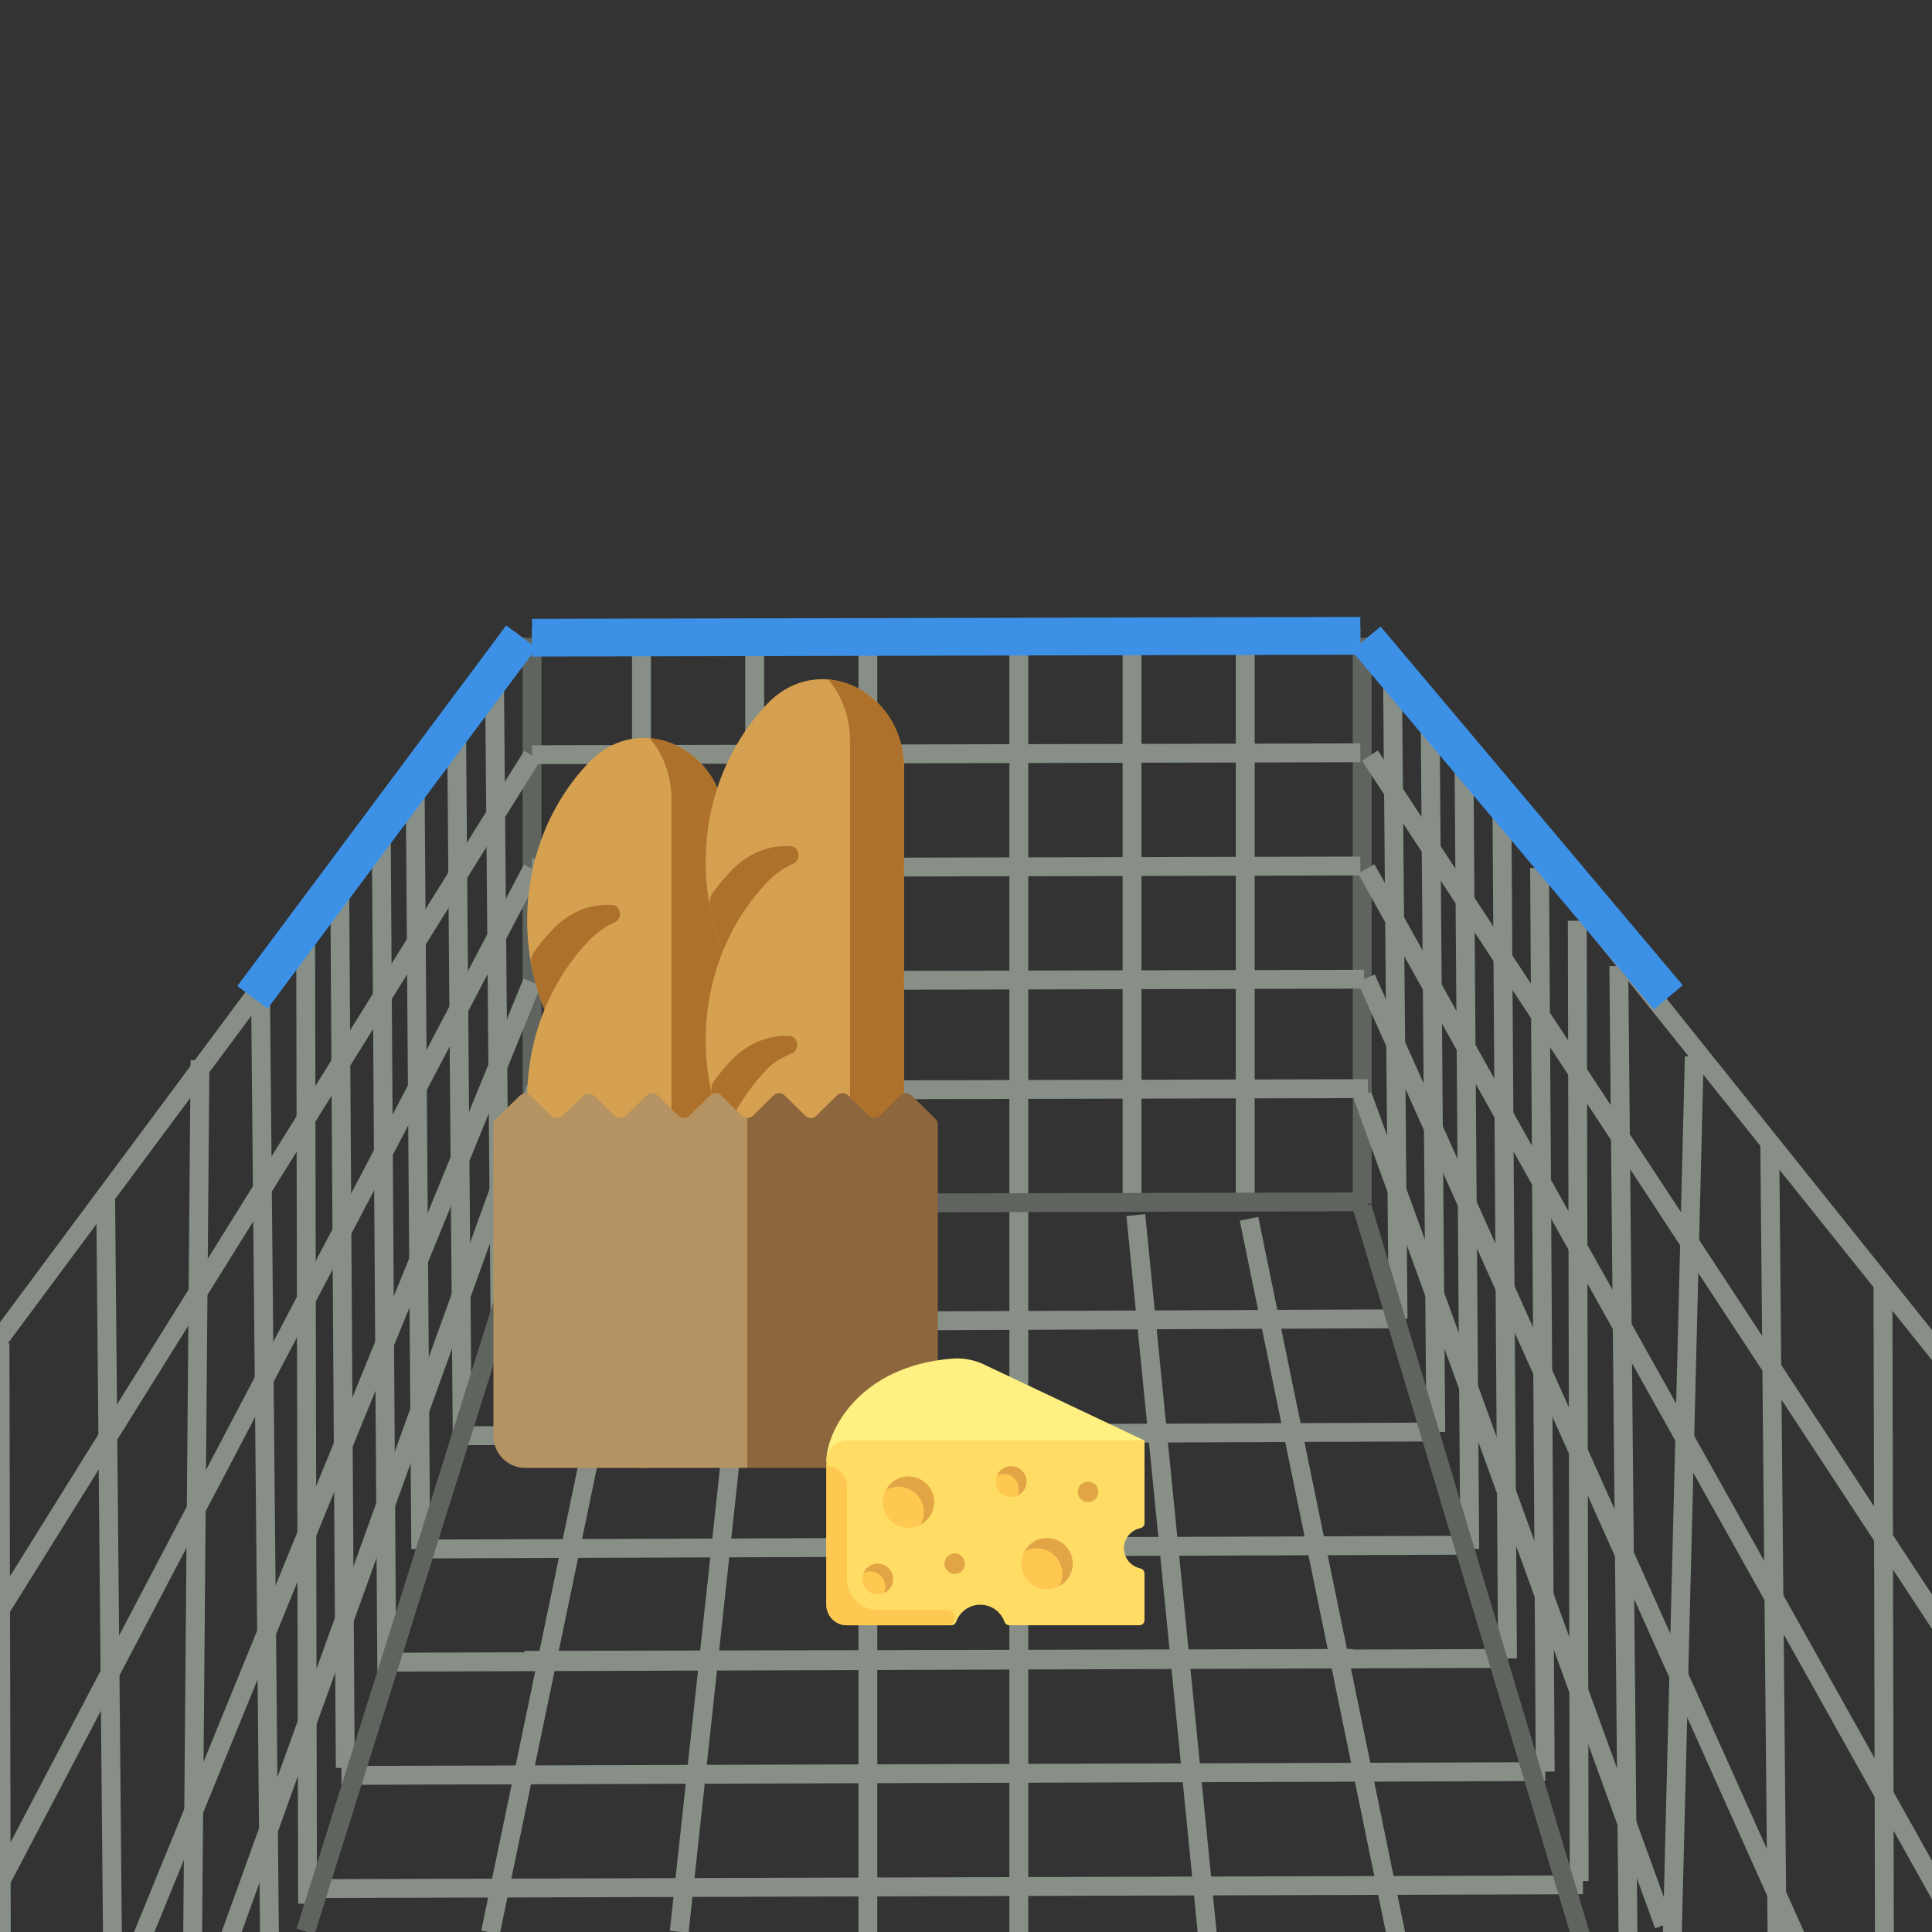<?xml version="1.0" encoding="UTF-8"?>
<svg viewBox="0 0 512 512" xmlns="http://www.w3.org/2000/svg" xmlns:xlink="http://www.w3.org/1999/xlink" version="1.1">
	<rect x="0" y="0" width="512" height="512" fill="#333333" stroke="none"/>
	<g id="insidecart">
		<path id="Line" d="M141 169 L141 319" fill="none" stroke="#5f645f" stroke-width="5" stroke-opacity="1" stroke-linejoin="round" />
		<path id="Line-1" d="M170 169 L170 319" fill="none" stroke="#878f87" stroke-width="5" stroke-opacity="1" stroke-linejoin="round" />
		<path id="Line-2" d="M170.011 319.894 L129.985 512.128" fill="none" stroke="#878f87" stroke-width="5" stroke-opacity="1" stroke-linejoin="round" />
		<path id="Line-3" d="M331 323 L369.988 512.897" fill="none" stroke="#878f87" stroke-width="5" stroke-opacity="1" stroke-linejoin="round" />
		<path id="Line-4" d="M301 322 L319.994 512.922" fill="none" stroke="#878f87" stroke-width="5" stroke-opacity="1" stroke-linejoin="round" />
		<path id="Line-5" d="M201 318 L179.996 511.95" fill="none" stroke="#878f87" stroke-width="5" stroke-opacity="1" stroke-linejoin="round" />
		<path id="Line-6" d="M230 318 L229.996 513.054" fill="none" stroke="#878f87" stroke-width="5" stroke-opacity="1" stroke-linejoin="round" />
		<path id="Line-7" d="M270 319 L269.996 514.054" fill="none" stroke="#878f87" stroke-width="5" stroke-opacity="1" stroke-linejoin="round" />
		<path id="Line-8" d="M200 169 L200 319" fill="none" stroke="#878f87" stroke-width="5" stroke-opacity="1" stroke-linejoin="round" />
		<path id="Line-9" d="M230 169 L230 319" fill="none" stroke="#878f87" stroke-width="5" stroke-opacity="1" stroke-linejoin="round" />
		<path id="Line-10" d="M270 169 L270 319" fill="none" stroke="#878f87" stroke-width="5" stroke-opacity="1" stroke-linejoin="round" />
		<path id="Line-11" d="M300 168 L300 318" fill="none" stroke="#878f87" stroke-width="5" stroke-opacity="1" stroke-linejoin="round" />
		<path id="Line-12" d="M330 169 L330 319" fill="none" stroke="#878f87" stroke-width="5" stroke-opacity="1" stroke-linejoin="round" />
		<path id="Line-13" d="M361 169 L361 319" fill="none" stroke="#5f645f" stroke-width="5" stroke-opacity="1" stroke-linejoin="round" />
		<path id="Line-14" d="M141 169 L360.5 168.5" fill="none" stroke="#878f87" stroke-width="5" stroke-opacity="1" stroke-linejoin="round" />
		<path id="Line-15" d="M141 169 L360.5 168.5" fill="none" stroke="#3c91e7" stroke-width="10" stroke-opacity="1" stroke-linejoin="round" />
		<path id="Line-16" d="M141 200 L360.5 199.5" fill="none" stroke="#878f87" stroke-width="5" stroke-opacity="1" stroke-linejoin="round" />
		<path id="Line-17" d="M141 230 L360.5 229.5" fill="none" stroke="#878f87" stroke-width="5" stroke-opacity="1" stroke-linejoin="round" />
		<path id="Line-18" d="M142 260 L361.5 259.5" fill="none" stroke="#878f87" stroke-width="5" stroke-opacity="1" stroke-linejoin="round" />
		<path id="Line-19" d="M143 289 L362.5 288.5" fill="none" stroke="#878f87" stroke-width="5" stroke-opacity="1" stroke-linejoin="round" />
		<path id="Line-20" d="M130.501 350.498 L369.499 349.499" fill="none" stroke="#878f87" stroke-width="5" stroke-opacity="1" stroke-linejoin="round" />
		<path id="Line-21" d="M370.5 349.5 L369.039 179.806" fill="none" stroke="#878f87" stroke-width="5" stroke-opacity="1" stroke-linejoin="round" />
		<path id="Line-22" d="M132.5 348.5 L131.039 178.806" fill="none" stroke="#878f87" stroke-width="5" stroke-opacity="1" stroke-linejoin="round" />
		<path id="Line-23" d="M380.5 379.5 L379.001 190.004" fill="none" stroke="#878f87" stroke-width="5" stroke-opacity="1" stroke-linejoin="round" />
		<path id="Line-24" d="M122.5 382.5 L121.001 193.004" fill="none" stroke="#878f87" stroke-width="5" stroke-opacity="1" stroke-linejoin="round" />
		<path id="Line-25" d="M389.5 410.5 L387.998 205.004" fill="none" stroke="#878f87" stroke-width="5" stroke-opacity="1" stroke-linejoin="round" />
		<path id="Line-26" d="M111.5 410.5 L109.998 205.004" fill="none" stroke="#878f87" stroke-width="5" stroke-opacity="1" stroke-linejoin="round" />
		<path id="Line-27" d="M399.5 439.5 L398.001 210.004" fill="none" stroke="#878f87" stroke-width="5" stroke-opacity="1" stroke-linejoin="round" />
		<path id="Line-28" d="M102.5 443.5 L101.001 214.004" fill="none" stroke="#878f87" stroke-width="5" stroke-opacity="1" stroke-linejoin="round" />
		<path id="Line-29" d="M409.5 469.5 L408.001 230.004" fill="none" stroke="#878f87" stroke-width="5" stroke-opacity="1" stroke-linejoin="round" />
		<path id="Line-30" d="M91.5 468.5 L90.001 229.004" fill="none" stroke="#878f87" stroke-width="5" stroke-opacity="1" stroke-linejoin="round" />
		<path id="Line-31" d="M418.5 498.5 L418.002 244.004" fill="none" stroke="#878f87" stroke-width="5" stroke-opacity="1" stroke-linejoin="round" />
		<path id="Line-32" d="M81.5 504.5 L81.002 250.004" fill="none" stroke="#878f87" stroke-width="5" stroke-opacity="1" stroke-linejoin="round" />
		<path id="Line-33" d="M431.5 519.5 L429.002 256.004" fill="none" stroke="#878f87" stroke-width="5" stroke-opacity="1" stroke-linejoin="round" />
		<path id="Line-34" d="M71.5 522.5 L69.002 259.004" fill="none" stroke="#878f87" stroke-width="5" stroke-opacity="1" stroke-linejoin="round" />
		<path id="Line-35" d="M442.999 519.996 L449.003 279.983" fill="none" stroke="#878f87" stroke-width="5" stroke-opacity="1" stroke-linejoin="round" />
		<path id="Line-36" d="M50.998 520.012 L53.003 280.983" fill="none" stroke="#878f87" stroke-width="5" stroke-opacity="1" stroke-linejoin="round" />
		<path id="Line-37" d="M471 519.999 L469.002 303.004" fill="none" stroke="#878f87" stroke-width="5" stroke-opacity="1" stroke-linejoin="round" />
		<path id="Line-38" d="M30 534.999 L28.002 318.004" fill="none" stroke="#878f87" stroke-width="5" stroke-opacity="1" stroke-linejoin="round" />
		<path id="Line-39" d="M499.5 565.5 L499.001 340.004" fill="none" stroke="#878f87" stroke-width="5" stroke-opacity="1" stroke-linejoin="round" />
		<path id="Line-40" d="M0.5 581.5 L0.001 356.004" fill="none" stroke="#878f87" stroke-width="5" stroke-opacity="1" stroke-linejoin="round" />
		<path id="Line-41" d="M120.501 380.499 L379.499 379.499" fill="none" stroke="#878f87" stroke-width="5" stroke-opacity="1" stroke-linejoin="round" />
		<path id="Line-42" d="M111.501 410.502 L389.499 409.499" fill="none" stroke="#878f87" stroke-width="5" stroke-opacity="1" stroke-linejoin="round" />
		<path id="Line-43" d="M139 440 L358.5 439.5" fill="none" stroke="#878f87" stroke-width="5" stroke-opacity="1" stroke-linejoin="round" />
		<path id="Line-44" d="M100.501 440.501 L399.499 439.499" fill="none" stroke="#878f87" stroke-width="5" stroke-opacity="1" stroke-linejoin="round" />
		<path id="Line-45" d="M90.501 470.501 L409.499 469.499" fill="none" stroke="#878f87" stroke-width="5" stroke-opacity="1" stroke-linejoin="round" />
		<path id="Line-46" d="M81.501 500.502 L419.499 499.499" fill="none" stroke="#878f87" stroke-width="5" stroke-opacity="1" stroke-linejoin="round" />
		<path id="Line-47" d="M143 319 L362.5 318.5" fill="none" stroke="#5f645f" stroke-width="5" stroke-opacity="1" stroke-linejoin="round" />
		<path id="Line-48" d="M-19.093 380.29 L138.155 168.739" fill="none" stroke="#878f87" stroke-width="5" stroke-opacity="1" stroke-linejoin="round" />
		<path id="Line-49" d="M66.901 264.298 L138.155 168.739" fill="none" stroke="#3c91e7" stroke-width="10" stroke-opacity="1" stroke-linejoin="round" />
		<path id="Line-50" d="M539.097 390.295 L362.052 169.259" fill="none" stroke="#878f87" stroke-width="5" stroke-opacity="1" stroke-linejoin="round" />
		<path id="Line-51" d="M442.11 264.313 L362.052 169.259" fill="none" stroke="#3c91e7" stroke-width="10" stroke-opacity="1" stroke-linejoin="round" />
		<path id="Line-52" d="M520.907 440.707 L363.052 200.259" fill="none" stroke="#878f87" stroke-width="5" stroke-opacity="1" stroke-linejoin="round" />
		<path id="Line-53" d="M-9.083 441.278 L141.052 200.259" fill="none" stroke="#878f87" stroke-width="5" stroke-opacity="1" stroke-linejoin="round" />
		<path id="Line-54" d="M-10.923 519.736 L141.052 230.259" fill="none" stroke="#878f87" stroke-width="5" stroke-opacity="1" stroke-linejoin="round" />
		<path id="Line-55" d="M520.944 514.23 L362.052 230.259" fill="none" stroke="#878f87" stroke-width="5" stroke-opacity="1" stroke-linejoin="round" />
		<path id="Line-56" d="M479.039 520.198 L362.052 259.259" fill="none" stroke="#878f87" stroke-width="5" stroke-opacity="1" stroke-linejoin="round" />
		<path id="Line-57" d="M30.956 529.796 L141.052 260.259" fill="none" stroke="#878f87" stroke-width="5" stroke-opacity="1" stroke-linejoin="round" />
		<path id="Line-58" d="M60.963 513.189 L142.052 288.259" fill="none" stroke="#878f87" stroke-width="5" stroke-opacity="1" stroke-linejoin="round" />
		<path id="Line-59" d="M440.969 510.171 L361.052 290.259" fill="none" stroke="#878f87" stroke-width="5" stroke-opacity="1" stroke-linejoin="round" />
		<path id="Line-60" d="M420.98 519.854 L360.973 319.838" fill="none" stroke="#5f645f" stroke-width="5" stroke-opacity="1" stroke-linejoin="round" />
		<path id="Line-61" d="M80.978 511.856 L140.973 320.838" fill="none" stroke="#5f645f" stroke-width="5" stroke-opacity="1" stroke-linejoin="round" />
	</g>
	<g id="bread">
		<path id="Path" d="M156.117 382.56 C146.012 372.035 139.709 357.146 139.709 340.64 139.709 331.789 141.523 323.404 144.763 315.906 141.524 308.409 139.709 300.023 139.709 291.172 139.709 282.754 141.352 274.758 144.298 267.546 141.352 260.333 139.709 252.338 139.709 243.92 139.709 227.413 146.011 212.525 156.117 201.999 169.754 187.797 192.275 198.65 192.275 219.294 L192.275 365.265 C192.275 385.909 169.753 396.762 156.117 382.56 Z" fill="#d5a150" fill-opacity="1" stroke="none" />
		<g id="group">
			<path id="Path-1" d="M156.117 382.56 C155.782 382.211 155.451 381.856 155.125 381.498 166.589 382.172 177.938 372.455 177.938 357.8 L177.938 211.828 C177.938 205.277 175.669 199.715 172.137 195.624 182.627 196.467 192.275 205.782 192.275 219.294 L192.275 365.266 C192.275 385.909 169.753 396.762 156.117 382.56 Z" fill="#ad712c" fill-opacity="1" stroke="none" />
			<path id="Path-2" d="M143.364 265.107 C143.354 265.082 143.345 265.056 143.336 265.031 142.265 262.035 141.415 258.917 140.808 255.701 140.576 254.469 140.852 253.185 141.566 252.201 143.102 250.08 144.771 248.08 146.56 246.217 151.169 241.417 156.792 239.479 162.218 239.814 164.575 239.96 165.094 243.468 162.902 244.432 160.507 245.486 158.208 247.074 156.117 249.251 151.167 254.407 147.133 260.611 144.301 267.538 143.974 266.737 143.658 265.928 143.364 265.107 Z" fill="#ad712c" fill-opacity="1" stroke="none" />
		</g>
		<path id="Path-3" d="M203.426 367.001 C193.32 356.476 187.018 341.587 187.018 325.08 187.018 316.229 188.832 307.844 192.072 300.346 188.833 292.849 187.018 284.464 187.018 275.613 187.018 267.195 188.66 259.199 191.607 251.986 188.66 244.774 187.018 236.779 187.018 228.36 187.018 211.854 193.32 196.965 203.426 186.44 217.062 172.238 239.583 183.091 239.583 203.734 L239.583 349.706 C239.583 370.35 217.062 381.203 203.426 367.001 Z" fill="#d5a150" fill-opacity="1" stroke="none" />
		<g id="group-1">
			<path id="Path-4" d="M203.426 367.001 C203.091 366.652 202.76 366.297 202.433 365.938 213.897 366.613 225.247 356.896 225.247 342.24 L225.247 196.269 C225.247 189.718 222.977 184.156 219.446 180.065 229.935 180.908 239.583 190.224 239.583 203.735 L239.583 349.707 C239.583 370.35 217.062 381.203 203.426 367.001 Z" fill="#ad712c" fill-opacity="1" stroke="none" />
			<path id="Path-5" d="M191.27 298.393 C191.239 298.315 191.209 298.236 191.178 298.157 190.692 296.898 190.244 295.616 189.839 294.313 189.818 294.246 189.798 294.178 189.777 294.11 189.372 292.793 189.009 291.456 188.689 290.099 188.675 290.038 188.642 289.895 188.642 289.895 188.348 288.624 188.615 287.272 189.371 286.258 190.769 284.385 192.27 282.609 193.869 280.944 198.328 276.299 203.741 274.336 209.003 274.517 209.059 274.546 209.113 274.572 209.17 274.6 209.115 274.572 209.058 274.546 209.003 274.517 209.068 274.519 209.137 274.522 209.205 274.527 211.552 274.673 212.052 278.218 209.859 279.147 207.461 280.162 205.022 281.499 203.426 283.16 198.74 288.041 194.873 293.862 192.072 300.345 191.793 299.702 191.526 299.05 191.27 298.393 Z" fill="#ad712c" fill-opacity="1" stroke="none" />
			<path id="Path-6" d="M190.673 249.548 C190.663 249.523 190.654 249.497 190.645 249.471 189.574 246.475 188.724 243.357 188.117 240.141 187.885 238.909 188.161 237.626 188.875 236.641 190.411 234.52 192.08 232.52 193.869 230.658 198.478 225.858 204.101 223.92 209.527 224.255 211.884 224.4 212.403 227.909 210.211 228.873 207.816 229.927 205.517 231.514 203.426 233.692 198.476 238.847 194.442 245.052 191.61 251.979 191.283 251.178 190.967 250.369 190.673 249.548 Z" fill="#ad712c" fill-opacity="1" stroke="none" />
		</g>
		<path id="Path-7" d="M247.891 296.498 L241.583 290.296 C240.764 289.491 239.453 289.491 238.634 290.296 L233.172 295.666 C232.354 296.471 231.042 296.471 230.224 295.666 L224.762 290.296 C223.943 289.491 222.631 289.491 221.813 290.296 L216.351 295.666 C215.533 296.471 214.221 296.471 213.403 295.666 L207.94 290.296 C207.122 289.491 205.81 289.491 204.992 290.296 L199.53 295.666 C199.121 296.069 198.588 296.27 198.055 296.27 L160.209 343.373 198.057 389 C198.984 389 241.036 389 240.109 389 244.754 389 248.52 385.235 248.52 380.589 L248.52 297.997 C248.519 297.433 248.293 296.893 247.891 296.498 Z" fill="#8d663d" fill-opacity="1" stroke="none" />
		<path id="Path-8" d="M196.582 295.666 L191.12 290.296 C190.302 289.491 188.99 289.491 188.172 290.296 L182.709 295.666 C181.891 296.471 180.579 296.471 179.761 295.666 L174.299 290.296 C173.48 289.491 172.168 289.491 171.35 290.296 L165.876 295.678 C165.063 296.478 163.76 296.484 162.94 295.691 L157.465 290.399 C156.65 289.611 155.358 289.611 154.542 290.399 L149.054 295.703 C148.24 296.491 146.947 296.491 146.132 295.703 L140.644 290.399 C139.829 289.611 138.536 289.611 137.721 290.399 L131.413 296.496 C131.003 296.892 130.772 297.438 130.772 298.008 L130.772 380.589 C130.772 385.234 134.537 389 139.182 389 L198.055 389 198.055 296.27 C197.524 296.27 196.991 296.068 196.582 295.666 Z" fill="#b69362" fill-opacity="1" stroke="none" />
		<g id="group-2" />
		<g id="group-3" />
		<g id="group-4" />
		<g id="group-5" />
		<g id="group-6" />
		<g id="group-7" />
		<g id="group-8" />
		<g id="group-9" />
		<g id="group-10" />
		<g id="group-11" />
		<g id="group-12" />
		<g id="group-13" />
		<g id="group-14" />
		<g id="group-15" />
		<g id="group-16" />
	</g>
	<g id="cheese">
		<path id="Path-9" d="M303.308 381.757 L260.657 361.554 C258.054 360.328 255.167 359.825 252.299 360.054 227.447 362.038 219 379.51 219 387.196 L303.308 387.196 Z" fill="#fff082" fill-opacity="1" stroke="none" />
		<path id="Path-10" d="M302.18 404.991 C302.827 404.854 303.308 404.317 303.308 403.656 L303.308 381.757 224.439 381.757 C221.435 381.757 219 384.192 219 387.196 L219 425.271 C219 428.275 221.435 430.71 224.439 430.71 L252.109 430.71 C252.681 430.71 253.19 430.352 253.38 429.812 254.311 427.167 256.831 425.271 259.794 425.271 262.758 425.271 265.278 427.167 266.208 429.812 266.398 430.352 266.907 430.71 267.479 430.71 L301.948 430.71 C302.699 430.71 303.308 430.101 303.308 429.35 L303.308 416.969 C303.308 416.308 302.827 415.771 302.18 415.635 299.717 415.116 297.869 412.93 297.869 410.313 297.869 407.695 299.717 405.51 302.18 404.991 Z" fill="#ffdc64" fill-opacity="1" stroke="none" />
		<g id="group-17">
			<path id="Path-11" d="M291.069 395.355 C291.069 396.857 289.852 398.075 288.35 398.075 286.848 398.075 285.63 396.857 285.63 395.355 285.63 393.853 286.848 392.635 288.35 392.635 289.852 392.635 291.069 393.853 291.069 395.355 Z" fill="#e1a546" fill-opacity="1" stroke="none" />
			<path id="Path-12" d="M255.714 414.392 C255.714 415.894 254.497 417.111 252.995 417.111 251.493 417.111 250.275 415.894 250.275 414.392 250.275 412.89 251.493 411.672 252.995 411.672 254.497 411.672 255.714 412.89 255.714 414.392 Z" fill="#e1a546" fill-opacity="1" stroke="none" />
		</g>
		<path id="Path-13" d="M236.677 418.472 C236.677 420.725 234.851 422.552 232.598 422.552 230.345 422.552 228.519 420.725 228.519 418.472 228.519 416.219 230.345 414.393 232.598 414.393 234.851 414.393 236.677 416.219 236.677 418.472 Z" fill="#ffc850" fill-opacity="1" stroke="none" />
		<path id="Path-14" d="M232.598 414.392 C230.943 414.392 229.525 415.382 228.885 416.799 229.397 416.568 229.96 416.432 230.558 416.432 232.811 416.432 234.638 418.258 234.638 420.511 234.638 421.109 234.502 421.673 234.271 422.184 235.688 421.545 236.677 420.127 236.677 418.472 236.677 416.219 234.851 414.392 232.598 414.392 Z" fill="#e1a546" fill-opacity="1" stroke="none" />
		<path id="Path-15" d="M272.032 392.635 C272.032 394.888 270.206 396.714 267.953 396.714 265.7 396.714 263.874 394.888 263.874 392.635 263.874 390.382 265.7 388.555 267.953 388.555 270.206 388.555 272.032 390.382 272.032 392.635 Z" fill="#ffc850" fill-opacity="1" stroke="none" />
		<path id="Path-16" d="M267.953 388.556 C266.298 388.556 264.88 389.546 264.24 390.962 264.752 390.731 265.315 390.596 265.913 390.596 268.166 390.596 269.993 392.422 269.993 394.675 269.993 395.273 269.857 395.836 269.626 396.348 271.042 395.708 272.032 394.291 272.032 392.635 272.032 390.382 270.206 388.556 267.953 388.556 Z" fill="#e1a546" fill-opacity="1" stroke="none" />
		<path id="Path-17" d="M247.556 398.075 C247.556 401.83 244.512 404.874 240.757 404.874 237.002 404.874 233.958 401.83 233.958 398.075 233.958 394.32 237.002 391.276 240.757 391.276 244.512 391.276 247.556 394.32 247.556 398.075 Z" fill="#ffc850" fill-opacity="1" stroke="none" />
		<path id="Path-18" d="M240.757 391.276 C238.177 391.276 235.96 392.729 234.808 394.846 235.773 394.321 236.862 393.995 238.037 393.995 241.792 393.995 244.836 397.039 244.836 400.794 244.836 401.97 244.511 403.059 243.986 404.023 246.102 402.871 247.556 400.654 247.556 398.075 247.556 394.32 244.512 391.276 240.757 391.276 Z" fill="#e1a546" fill-opacity="1" stroke="none" />
		<path id="Path-19" d="M284.271 414.392 C284.271 418.147 281.227 421.191 277.472 421.191 273.717 421.191 270.673 418.147 270.673 414.392 270.673 410.637 273.717 407.593 277.472 407.593 281.227 407.593 284.271 410.637 284.271 414.392 Z" fill="#ffc850" fill-opacity="1" stroke="none" />
		<path id="Path-20" d="M277.472 407.593 C274.892 407.593 272.675 409.047 271.523 411.163 272.488 410.638 273.577 410.313 274.752 410.313 278.507 410.313 281.551 413.357 281.551 417.112 281.551 418.287 281.226 419.376 280.701 420.341 282.817 419.189 284.271 416.972 284.271 414.392 284.271 410.637 281.227 407.593 277.472 407.593 Z" fill="#e1a546" fill-opacity="1" stroke="none" />
		<path id="Path-21" d="M219 388.556 C222.004 388.556 224.439 390.991 224.439 393.995 L224.439 418.472 C224.439 422.978 228.092 426.63 232.598 426.63 L250.955 426.63 C252.082 426.63 252.995 427.544 252.995 428.67 252.995 429.797 252.082 430.71 250.955 430.71 L224.439 430.71 C221.435 430.71 219 428.275 219 425.271 Z" fill="#ffc850" fill-opacity="1" stroke="none" />
		<g id="group-18" />
		<g id="group-19" />
		<g id="group-20" />
		<g id="group-21" />
		<g id="group-22" />
		<g id="group-23" />
		<g id="group-24" />
		<g id="group-25" />
		<g id="group-26" />
		<g id="group-27" />
		<g id="group-28" />
		<g id="group-29" />
		<g id="group-30" />
		<g id="group-31" />
		<g id="group-32" />
	</g>
</svg>
